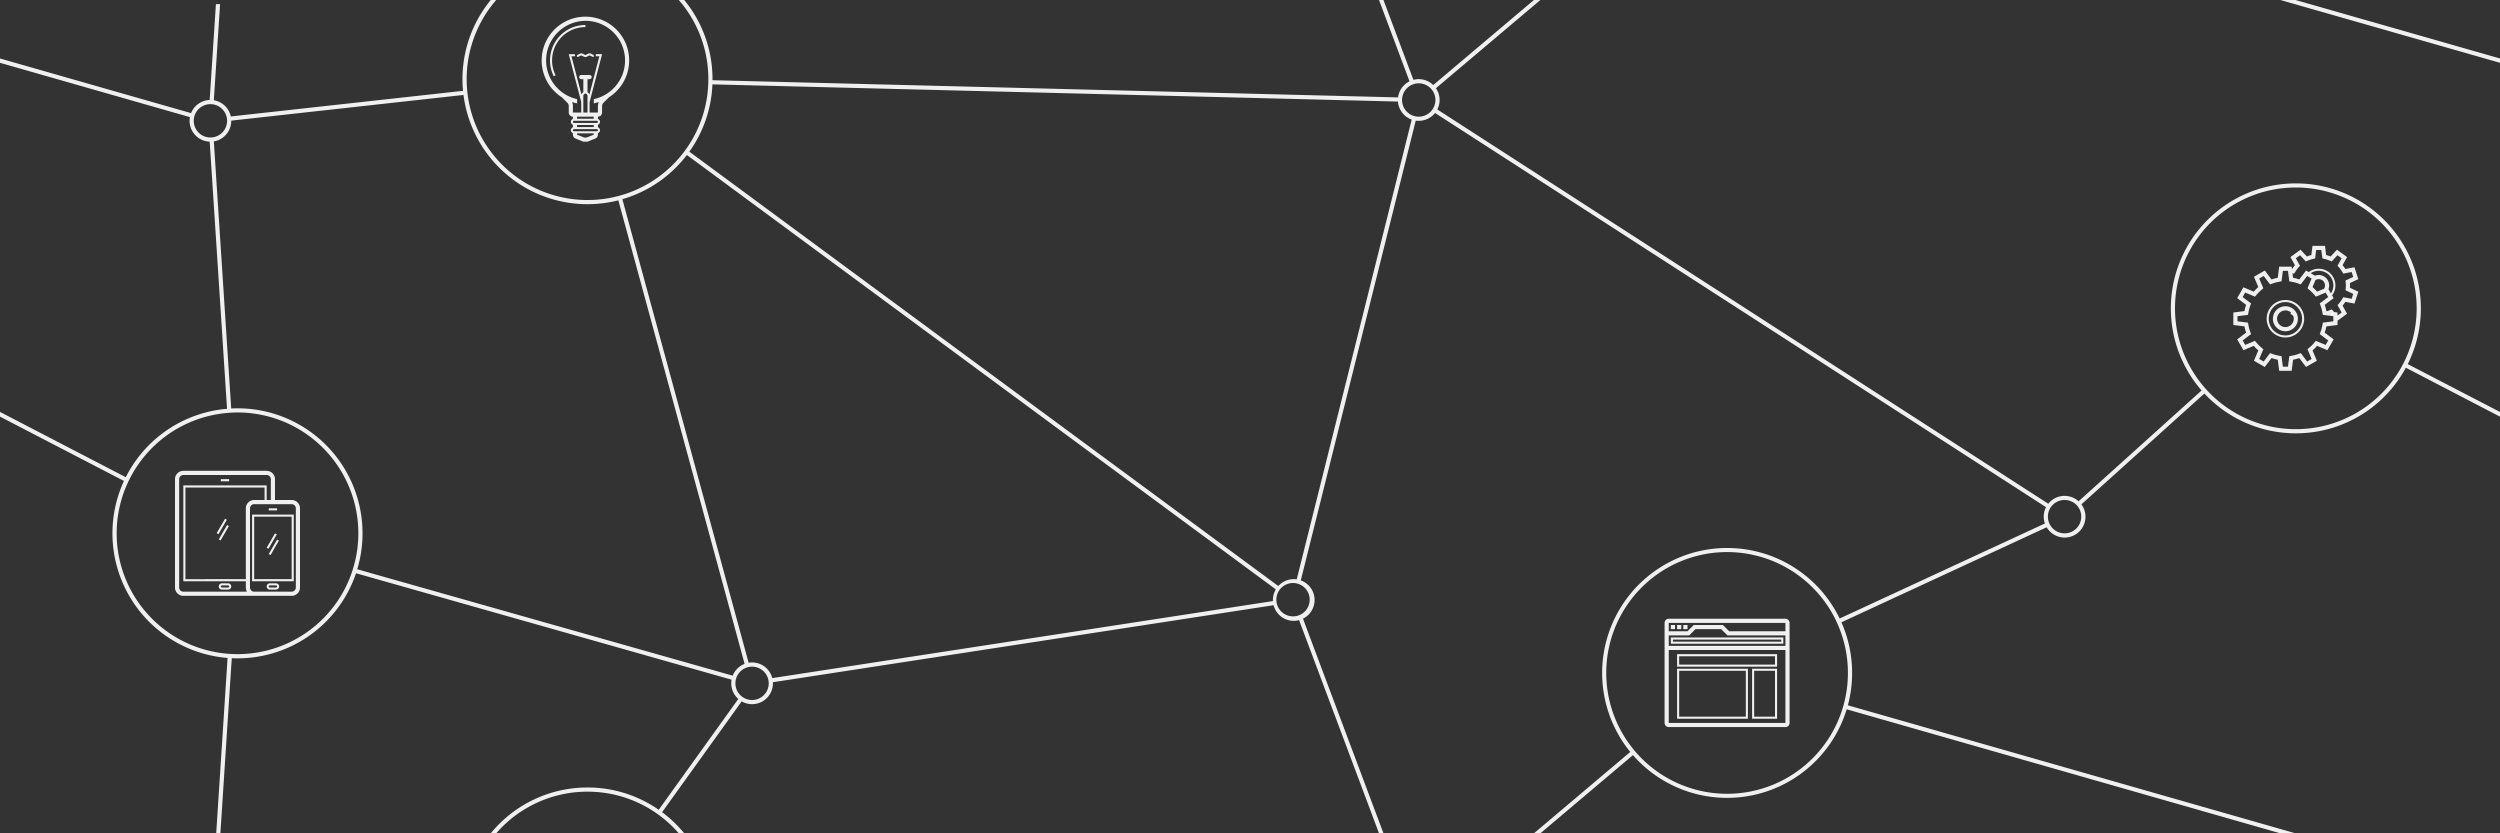 <svg xmlns='http://www.w3.org/2000/svg' width='1200' height='400' viewBox='0 0 1200 400'><rect x="0" y="0" width="1200" height="400" fill="#333333" stroke="none"/><path fill='#f0f0f0' fill-rule='evenodd' d='M661.93 0l14.64 39.03a10 10 0 0 0-5.5 7.72L342 38.5V38a59.75 59.75 0 0 0-13.56-38h-2.62a57.78 57.78 0 0 1 14.13 40.45 57.7 57.7 0 0 1-11.87 32.78 58.08 58.08 0 0 1-31.8 21A58.01 58.01 0 0 1 238.18 0h-2.62a59.75 59.75 0 0 0-13.3 43.6L110.78 55.9c-.85-4-4.08-7.1-8.14-7.78l3-46.13h-2l-3 46a10 10 0 0 0-8.93 6.3L0 28.07v2.08l91.16 26.07A10 10 0 0 0 100.65 68l8.33 128.22a60.03 60.03 0 0 0-48.6 32.84L0 197.72v2.26l59.5 30.87a60 60 0 0 0 49.73 84.96L103.78 400h2l5.47-84.06a60.02 60.02 0 0 0 59.64-40.78l180.27 51.09a10 10 0 0 0 3.23 9.25l-38.2 53.19A59.72 59.72 0 0 0 282 378a59.88 59.88 0 0 0-46.44 22h2.62A57.87 57.87 0 0 1 282 380c17.5 0 33.19 7.75 43.82 20h2.62a60.36 60.36 0 0 0-10.63-10.15l38.2-53.18a10 10 0 0 0 14.98-9.2l240.33-36.97a10 10 0 0 0 12.24 7.17L661.93 400h2.14l-38.64-103.03a10 10 0 0 0-1.05-18.38l55.18-220.7a9.98 9.98 0 0 0 9.26-3.66l293.27 189.22a9.96 9.96 0 0 0-.54 7.82l-98.52 45.61a60 60 0 1 0-100.51 64.06L736.28 400h3.1l44.43-37.53a60.03 60.03 0 0 0 102.6-22.01L1094.59 400h7.27l-214.88-61.46a60.1 60.1 0 0 0-3.1-39.84l98.52-45.61a10 10 0 1 0 16.67-11l59.04-53.2a60 60 0 0 0 96.7-12.38L1200 200v-2.26l-44.28-22.97a60 60 0 1 0-98.96 12.66l-59.04 53.19a9.98 9.98 0 0 0-14.54 1.17L689.91 52.54a9.96 9.96 0 0 0-.66-10.2L739.38 0h-3.1l-48.32 40.82a9.97 9.97 0 0 0-9.52-2.49L664.07 0h-2.14zM983 248a7.97 7.97 0 0 1 8-8 7.97 7.97 0 0 1 8 8 8 8 0 0 1-16 0zm-359.1 32.54a8 8 0 1 0-5.78 14.9 8 8 0 0 0 5.78-14.9zM611 288.52a10.16 10.16 0 0 1 1.39-5.62L329.7 74.4a60.08 60.08 0 0 1-30.96 21.22l60.6 222.5a9.99 9.99 0 0 1 11.35 7.37L611 288.52zm2.58-7.23a9.97 9.97 0 0 1 8.85-3.19l55.18-220.69a10 10 0 0 1-6.6-8.66L341.96 40.5a59.7 59.7 0 0 1-11.07 32.3l282.7 208.49zm59.5-234.49a8 8 0 1 1 15.83 2.4 8 8 0 0 1-15.83-2.4zM1102 206a58 58 0 1 0 0-116 58 58 0 0 0 0 116zM222.48 45.58a60.01 60.01 0 0 0 74.33 50.58l60.6 222.5c-2.6 1-4.69 3.07-5.71 5.66l-180.22-51.07a60 60 0 0 0-60.5-77.18l-8.34-128.2A10 10 0 0 0 111 58v-.1l111.47-12.32zM111.1 198.08A58.03 58.03 0 0 0 56 256a58 58 0 1 0 55.1-57.94zM357.95 320.6A8.02 8.02 0 0 0 353 328a7.98 7.98 0 0 0 8 8 8 8 0 1 0-3.05-15.4zM109 58.12V58a8.02 8.02 0 0 0-6.49-7.86 8.05 8.05 0 0 0-2-.13 8 8 0 1 0 8.49 8.11zm772.22 239.6A58 58 0 1 0 776.8 348.3a58 58 0 0 0 104.4-50.57zM1200 30.15L1094.58 0h7.27L1200 28.07v2.08zM1116 118l.55 4.42c.74.18 1.45.41 2.14.7l3.05-3.26 4.85 3.53-2.15 3.9c.49.58.93 1.19 1.32 1.83l4.38-.84 1.86 5.7-4.04 1.9a13.95 13.95 0 0 1 0 2.24l4.04 1.9-1.86 5.7-4.38-.84a13.8 13.8 0 0 1-1.32 1.82l2.15 3.9-4.59 3.35V156l-5.34.67a18.76 18.76 0 0 1-.8 2.99l4.29 3.24-3 5.2-4.96-2.1c-.67.79-1.4 1.52-2.18 2.2l2.09 4.95-5.2 3-3.24-4.28c-.97.34-1.97.6-2.99.8L1100 178h-6l-.67-5.34c-1.02-.19-2.02-.45-2.99-.8l-3.24 4.3-5.2-3 2.09-4.97c-.78-.67-1.51-1.4-2.18-2.18l-4.96 2.09-3-5.2 4.29-3.24c-.35-.97-.61-1.97-.8-3L1072 156v-6l5.34-.67c.19-1.02.45-2.02.79-2.99l-4.28-3.24 3-5.2 4.96 2.1c.67-.79 1.4-1.52 2.18-2.2l-2.09-4.95 5.2-3 3.24 4.28c.97-.34 1.97-.6 2.99-.8l.67-5.33h6l.14 1.1.1.02c.39-.64.83-1.25 1.32-1.82l-2.15-3.9 4.85-3.54 3.05 3.26c.69-.29 1.4-.52 2.14-.7l.55-4.42h6zm-15.6 13.18l.81.16.73-1.17c.35-.58.71-1.06 1.14-1.58l.9-1.05-.67-1.2-1.3-2.37 2-1.45 1.84 1.97.94 1 1.28-.52c.62-.26 1.19-.44 1.85-.6l1.34-.33.17-1.37.34-2.67h2.46l.34 2.67.17 1.37 1.34.33c.66.16 1.23.34 1.85.6l1.28.52.94-1 1.84-1.97 2 1.45-1.3 2.36-.67 1.21.9 1.05c.43.52.79 1 1.14 1.58l.73 1.17 1.35-.26 2.65-.5.76 2.34-2.44 1.15-1.25.58.1 1.37a10.55 10.55 0 0 1 0 1.96l-.1 1.37 1.25.59 2.44 1.14-.76 2.35-2.65-.51-1.35-.26-.73 1.17c-.35.58-.71 1.06-1.14 1.58l-.9 1.05.67 1.2 1.3 2.37-1.99 1.44V150l-1.58-.2-.27-.29-.94-1-1.28.52c-.31.13-.62.25-.93.34l-.34-.04a18.76 18.76 0 0 0-.8-2.99l4.29-3.24-.75-1.3a8 8 0 0 0-11.2-11.2l-1.3-.75-3.24 4.28c-.97-.34-1.97-.6-2.99-.8l-.27-2.15zm8.75-.03l2.05 1.18a5.02 5.02 0 0 1 6.8 4.67 5.1 5.1 0 0 1-.33 1.8l1.18 2.04a7 7 0 0 0-9.7-9.7zm6.4 7.43a3 3 0 0 0-4.13-4.13l-1.35 3.2.08.28c.68.6 1.32 1.24 1.92 1.92l.28.08 3.2-1.35zm-10.3-3.24l2.18-2.88 2.14 1.24-1.41 3.33-.56 1.34 1.11.95a17.7 17.7 0 0 1 1.96 1.97l.95 1.11 1.35-.56 3.33-1.4 1.24 2.13-2.88 2.18-1.17.88.49 1.38c.32.89.54 1.74.72 2.69l.26 1.44 1.46.18 3.58.45v2.46l-3.58.45-1.46.18-.26 1.44c-.18.95-.4 1.8-.72 2.7l-.49 1.37 1.17.88 2.88 2.18-1.24 2.14-3.33-1.4-1.34-.57-.96 1.1a17.7 17.7 0 0 1-1.96 1.98l-1.11.94.56 1.35 1.41 3.33-2.14 1.24-2.18-2.88-.88-1.17-1.38.49c-.89.32-1.74.54-2.69.72l-1.44.27-.18 1.45-.45 3.58h-2.46l-.45-3.58-.18-1.45-1.44-.27c-.95-.18-1.8-.4-2.69-.72l-1.38-.49-.88 1.17-2.18 2.88-2.14-1.24 1.41-3.33.56-1.34-1.11-.95a17.7 17.7 0 0 1-1.96-1.97l-.95-1.11-1.35.56-3.33 1.4-1.24-2.13 2.88-2.18 1.17-.88-.49-1.38c-.32-.89-.54-1.74-.72-2.69l-.26-1.44-1.46-.18-3.58-.45v-2.46l3.58-.45 1.46-.18.26-1.44c.18-.95.4-1.8.72-2.7l.49-1.37-1.17-.88-2.88-2.18 1.24-2.14 3.33 1.4 1.34.57.96-1.1a17.7 17.7 0 0 1 1.96-1.98l1.11-.94-.56-1.35-1.41-3.33 2.14-1.24 2.18 2.88.88 1.17 1.38-.49c.89-.32 1.74-.54 2.69-.72l1.44-.27.18-1.45.45-3.58h2.46l.45 3.58.18 1.45 1.44.27c.95.18 1.8.4 2.69.72l1.38.49.88-1.17zM1097 162a9 9 0 1 0 0-18 9 9 0 0 0 0 18zm8-9a8 8 0 1 1-16 0 8 8 0 0 1 16 0zm-2 0a6 6 0 1 1-12 0 6 6 0 0 1 12 0zm-3.59-2.4l1.33.98a4 4 0 1 1-1.03-1.52l-.3.55zM140 240h-8v-10a4 4 0 0 0-4-4H88a4 4 0 0 0-4 4v52a4 4 0 0 0 4 4h52a4 4 0 0 0 4-4v-38a4 4 0 0 0-4-4zm-52-12h40a2 2 0 0 1 2 2v10h-2v-7H88v46h30v3c0 .73.2 1.41.53 2H88a2 2 0 0 1-2-2v-52c0-1.1.9-2 2-2zm39 6v6h-5a4 4 0 0 0-4 4v34H89v-44h38zm13 8h-18a2 2 0 0 0-2 2v38c0 1.1.9 2 2 2h18a2 2 0 0 0 2-2v-38a2 2 0 0 0-2-2zm-35 39.5c0-.83.67-1.5 1.5-1.5h3a1.5 1.5 0 0 1 0 3h-3a1.5 1.5 0 0 1-1.5-1.5zm1 0c0-.28.22-.5.5-.5h3a.5.5 0 0 1 0 1h-3a.5.5 0 0 1-.5-.5zm23.5-1.5a1.5 1.5 0 0 0 0 3h3a1.5 1.5 0 0 0 0-3h-3zm3 1h-3a.5.5 0 0 0 0 1h3a.5.5 0 0 0 0-1zM109 252l.87.5-4 6.93-.87-.5 4-6.93zm-.13-2.5l-.87-.5-4 6.93.87.5 4-6.93zM122 247h-1v32h20v-32h-19zm18 1h-18v30h18v-30zm-7.13 8.5l-.87-.5-4 6.93.87.5 4-6.93zM129 244h4v1h-4v-1zm-23-14h4v1h-4v-1zm27 29l.87.5-4 6.93-.87-.5 4-6.93zM275 56a2 2 0 0 1-2-2v-3.17a2 2 0 0 0-.59-1.42l-2.7-2.7a21 21 0 1 1 22.58 0l-2.7 2.7a2 2 0 0 0-.59 1.42V54a2 2 0 0 1-2 2v1.09a1.5 1.5 0 0 1 0 2.82v1.18a1.5 1.5 0 0 1 0 2.82v.74a2 2 0 0 1-1.26 1.85l-3.56 1.43a1 1 0 0 1-.37.07h-1.62a1 1 0 0 1-.37-.07l-3.56-1.43a2 2 0 0 1-1.26-1.85v-.74a1.5 1.5 0 0 1 0-2.82V59.9a1.5 1.5 0 0 1 0-2.82V56zm10-6.38c.83-.16 1.65-.37 2.45-.63a4 4 0 0 0-.45 1.84V54h-4v-5l6-23h-3v1h1.7l-4.8 18.4a2 2 0 0 0-.9-1.13V38h1a1 1 0 0 0 0-2h-4a1 1 0 0 0 0 2h1v6.27a2 2 0 0 0-.9 1.13L274.3 27h1.7v-1h-3l6 23v5h-4v-3.17a4 4 0 0 0-.45-1.84c.8.26 1.62.47 2.45.63v-2.04A19.02 19.02 0 0 1 281 10a19 19 0 0 1 4 37.58v2.04zM277 56v1h8v-1h-8zm5-2v-8a1 1 0 0 0-.5-.87l-.5-.29-.5.3a1 1 0 0 0-.5.86v8h2zm-7 4.5c0-.28.22-.5.5-.5h11a.5.5 0 0 1 0 1h-11a.5.5 0 0 1-.5-.5zm2 2.5v-1h8v1h-8zm-1.5 1h11a.5.5 0 0 1 0 1h-11a.5.5 0 0 1 0-1zm1.5 2.65V64h8v.65L281.62 66h-1.24L277 64.65zM264 29a17 17 0 0 1 17-17v1a16 16 0 0 0-14.31 23.16l-.9.44A16.93 16.93 0 0 1 264 29zm13-1.63c.24 0 .48-.05.67-.14l1.11-.56c.1-.05.34-.05.44 0l1.11.56c.39.19.95.19 1.34 0l1.11-.56c.1-.05.34-.05.44 0l1.11.56c.2.1.43.14.67.14v-1a.54.54 0 0 1-.22-.04l-1.11-.56c-.39-.19-.95-.19-1.34 0l-1.11.56a.64.64 0 0 1-.44 0l-1.11-.56c-.39-.19-.95-.19-1.34 0l-1.11.56a.54.54 0 0 1-.22.04v1zM799 310v37c0 1.1.9 2 2 2h56a2 2 0 0 0 2-2v-48a2 2 0 0 0-2-2h-56a2 2 0 0 0-2 2v11zm2-11v4h9l3-3h14l3 3h27v-4h-56zm0 11v-5h9.83l.58-.59 2.42-2.41h12.34l2.42 2.41.58.59H857v5h-56zm56 2v35h-56v-35h56zm-15 9h-1v24h12v-24h-11zm10 1h-10v22h10v-22zm-46-1h-1v24h34v-24h-33zm32 1h-32v22h32v-22zm-32-8h-1v6h48v-6h-47zm0 1v4h46v-4h-46zm-4-9h54v3h-54v-3zm53 1v1h-52v-1h52zm-45-7h-2v2h2v-2zm-3 0h-2v2h2v-2zm-5 0h2v2h-2v-2z'/></svg>